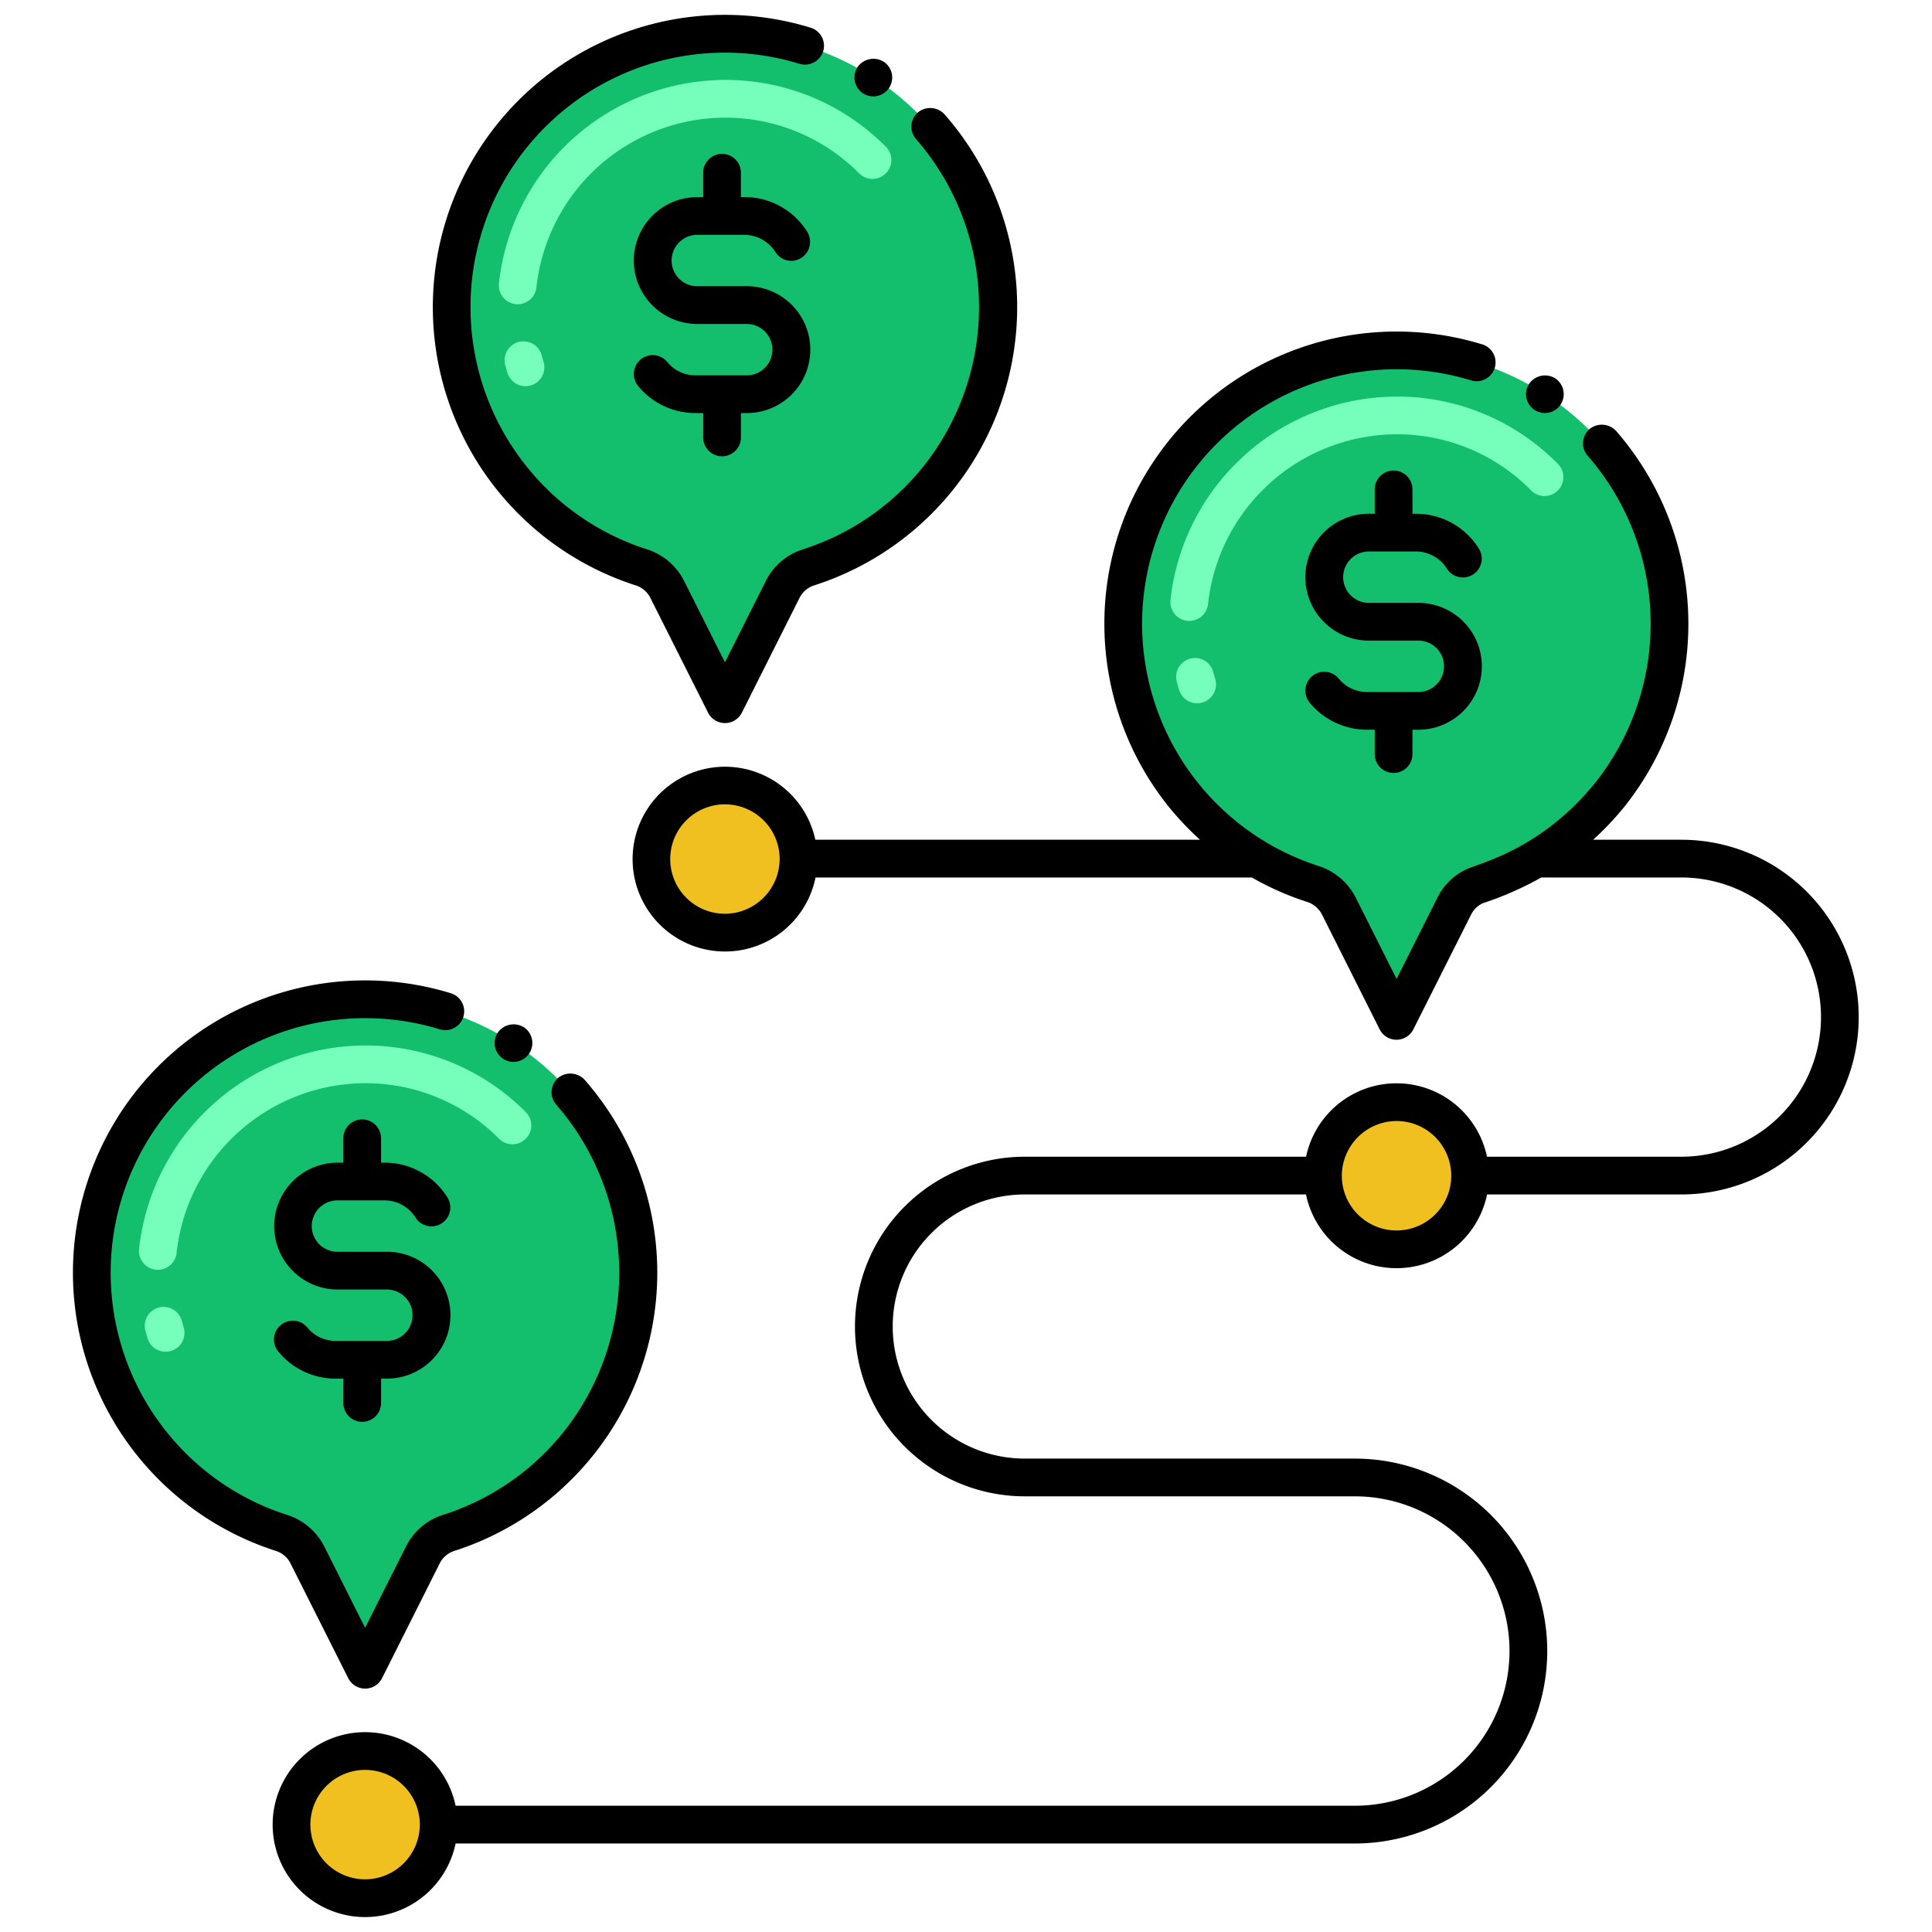 <?xml version="1.0" ?><svg viewBox="0 0 256 256" xmlns="http://www.w3.org/2000/svg"><title/><path d="M75.584,144.726A36.217,36.217,0,1,0,37.3,203.115a5.793,5.793,0,0,1,3.422,2.913l7.656,15.226,7.656-15.226a5.8,5.8,0,0,1,3.422-2.913,36.217,36.217,0,0,0,16.126-58.389Z" fill="#13bf6d"/><circle cx="48.38" cy="241.773" fill="#f0c020" r="9.75"/><path d="M212.251,58.744a36.217,36.217,0,1,0-38.282,58.389,5.791,5.791,0,0,1,3.421,2.913l7.657,15.226,7.656-15.226a5.706,5.706,0,0,1,2.564-2.557c1.245-.655,10.262-2.613,18-12.138A36.36,36.36,0,0,0,212.251,58.744Z" fill="#13bf6d"/><circle cx="185.047" cy="155.79" fill="#f0c020" r="9.75"/><path d="M123.267,16.786A36.217,36.217,0,1,0,84.985,75.175a5.785,5.785,0,0,1,3.421,2.913l7.657,15.225,7.656-15.225a5.791,5.791,0,0,1,3.422-2.913,36.217,36.217,0,0,0,16.126-58.389Z" fill="#13bf6d"/><circle cx="96.063" cy="113.832" fill="#f0c020" r="9.75"/><path d="M19.561,177.355c-.105-.351-.2-.7-.3-1.051a2.5,2.5,0,0,1,4.838-1.266c.076.291.158.583.246.874a2.5,2.5,0,0,1-4.787,1.443Zm1.09-9.113a2.5,2.5,0,0,1-2.224-2.749,30.239,30.239,0,0,1,29-26.944,29.9,29.9,0,0,1,22.233,8.8,2.5,2.5,0,1,1-3.536,3.535,24.937,24.937,0,0,0-18.542-7.338A25.217,25.217,0,0,0,23.4,166.018,2.5,2.5,0,0,1,20.651,168.242Z" fill="#76ffba"/><path d="M156.228,91.372c-.105-.35-.205-.7-.3-1.05a2.5,2.5,0,0,1,4.838-1.267c.076.292.158.583.246.875a2.5,2.5,0,1,1-4.787,1.442Zm1.09-9.113a2.5,2.5,0,0,1-2.224-2.749,30.237,30.237,0,0,1,29-26.943,29.835,29.835,0,0,1,22.234,8.8A2.5,2.5,0,1,1,202.8,64.9a24.87,24.87,0,0,0-18.542-7.338,25.215,25.215,0,0,0-24.186,22.471A2.5,2.5,0,0,1,157.318,82.259Z" fill="#76ffba"/><path d="M67.244,49.414q-.159-.525-.3-1.051A2.5,2.5,0,0,1,71.785,47.1c.076.291.158.583.246.874a2.5,2.5,0,0,1-4.787,1.443ZM68.335,40.3a2.5,2.5,0,0,1-2.224-2.749,30.236,30.236,0,0,1,29-26.943,29.869,29.869,0,0,1,22.232,8.8,2.5,2.5,0,1,1-3.535,3.535,24.921,24.921,0,0,0-18.542-7.338,25.214,25.214,0,0,0-24.185,22.47A2.5,2.5,0,0,1,68.335,40.3Z" fill="#76ffba"/><path d="M135.789,158.271h37.263a12.25,12.25,0,0,0,23.993,0h25.744a23.5,23.5,0,1,0,0-47H211.1a39.709,39.709,0,0,0,4.112-4.341,38.884,38.884,0,0,0-1.081-49.84,2.577,2.577,0,0,0-3.53-.22,2.5,2.5,0,0,0-.22,3.53,33.858,33.858,0,0,1,.94,43.38c-7.3,8.982-15.558,10.624-17.21,11.491l-.01.009a8.116,8.116,0,0,0-3.63,3.65l-5.42,10.781-5.42-10.79a8.4,8.4,0,0,0-4.9-4.17,33.721,33.721,0,0,1,20.21-64.341,2.524,2.524,0,0,0,3.12-1.659,2.5,2.5,0,0,0-1.66-3.121,38.723,38.723,0,0,0-41.52,61.291,39.988,39.988,0,0,0,4.122,4.35H108.035a12.242,12.242,0,1,0,.028,5h57.811a38.242,38.242,0,0,0,7.335,3.239,3.373,3.373,0,0,1,1.95,1.65l7.649,15.23a2.5,2.5,0,0,0,4.471,0l7.659-15.219a3.235,3.235,0,0,1,1.44-1.44l.05-.031a43.63,43.63,0,0,0,7.8-3.429h18.563a18.5,18.5,0,1,1,0,37H197.034a12.248,12.248,0,0,0-23.972,0H135.789a22.5,22.5,0,1,0,0,45h43.729a20.5,20.5,0,0,1,0,41H60.37a12.25,12.25,0,1,0,0,5H179.518a25.5,25.5,0,0,0,0-51H135.789a17.5,17.5,0,1,1,0-35ZM96.058,121.08a7.25,7.25,0,1,1,7.25-7.25A7.281,7.281,0,0,1,96.058,121.08Zm88.99,27.461a7.25,7.25,0,1,1-7.25,7.25A7.278,7.278,0,0,1,185.048,148.541ZM48.378,249.021a7.25,7.25,0,1,1,7.25-7.25A7.275,7.275,0,0,1,48.378,249.021Z"/><path d="M69.4,136.11a2.563,2.563,0,0,0-3.46.74,2.5,2.5,0,1,0,3.46-.74Z"/><path d="M19.3,143.07A38.726,38.726,0,0,0,36.539,205.5a3.252,3.252,0,0,1,1.95,1.649l7.659,15.23a2.509,2.509,0,0,0,4.471,0l7.649-15.23a3.272,3.272,0,0,1,1.95-1.649A38.727,38.727,0,0,0,77.459,143.07a2.578,2.578,0,0,0-3.531-.22,2.508,2.508,0,0,0-.219,3.53,33.877,33.877,0,0,1,.95,43.38,33.379,33.379,0,0,1-15.971,10.971,8.28,8.28,0,0,0-4.89,4.179l-5.42,10.781L42.959,204.9a8.354,8.354,0,0,0-4.9-4.169A33.429,33.429,0,0,1,22.1,189.76a33.725,33.725,0,0,1,36.17-53.37,2.5,2.5,0,1,0,1.471-4.78A38.721,38.721,0,0,0,19.3,143.07Z"/><path d="M202.608,50.87a2.494,2.494,0,0,0,.74,3.46h.01a2.483,2.483,0,0,0,3.44-.74,2.509,2.509,0,0,0-.73-3.46A2.559,2.559,0,0,0,202.608,50.87Z"/><path d="M95.675,60.461a2.5,2.5,0,0,0,2.5-2.5V54.733h.789a8.4,8.4,0,0,0,0-16.809H92.388a3.4,3.4,0,1,1,.017-6.808h6.317a4.915,4.915,0,0,1,4.054,2.332,2.473,2.473,0,0,0,3.433.7,2.527,2.527,0,0,0,.731-3.472,9.791,9.791,0,0,0-8.2-4.564h-.566V22.887a2.5,2.5,0,0,0-5,0v3.229h-.789a8.4,8.4,0,0,0,0,16.808h6.575a3.4,3.4,0,1,1-.043,6.809H92.055a4.816,4.816,0,0,1-3.65-1.777,2.5,2.5,0,1,0-3.842,3.2,9.814,9.814,0,0,0,7.474,3.577h1.138v3.228A2.5,2.5,0,0,0,95.675,60.461Z"/><path d="M66.989,15.13A38.728,38.728,0,0,0,84.218,77.561a3.266,3.266,0,0,1,1.951,1.65l7.66,15.23a2.507,2.507,0,0,0,4.469,0l7.651-15.23a3.316,3.316,0,0,1,1.949-1.65,38.716,38.716,0,0,0,17.24-62.431,2.576,2.576,0,0,0-3.53-.22,2.5,2.5,0,0,0-.23,3.52c.01,0,.01.011.01.011a33.878,33.878,0,0,1,.95,43.379,33.491,33.491,0,0,1-15.96,10.971,8.292,8.292,0,0,0-4.9,4.179l-5.42,10.781-5.42-10.79a8.308,8.308,0,0,0-4.9-4.17,33.494,33.494,0,0,1-15.96-10.98,33.716,33.716,0,0,1,36.18-53.35,2.537,2.537,0,0,0,3.12-1.67,2.511,2.511,0,0,0-1.66-3.12A38.7,38.7,0,0,0,66.989,15.13Z"/><path d="M114.358,12.37a2.5,2.5,0,0,0,2.721-4.2,2.562,2.562,0,0,0-3.46.739A2.516,2.516,0,0,0,114.358,12.37Z"/><path d="M187.947,79.882h-6.575a3.4,3.4,0,1,1,.016-6.808h6.318a4.868,4.868,0,0,1,4.006,2.259,2.5,2.5,0,1,0,4.211-2.695,9.8,9.8,0,0,0-8.2-4.564h-.564V64.846a2.5,2.5,0,0,0-5,0v3.228h-.79a8.4,8.4,0,0,0,0,16.808h6.575a3.4,3.4,0,1,1-.017,6.809h-6.89a4.817,4.817,0,0,1-3.652-1.778,2.5,2.5,0,0,0-3.842,3.2,9.819,9.819,0,0,0,7.475,3.577h1.139V99.92a2.5,2.5,0,0,0,5,0V96.691h.789a8.4,8.4,0,0,0,0-16.809Z"/><path d="M51.28,165.865H44.706a3.4,3.4,0,1,1,.016-6.809H51.04a4.869,4.869,0,0,1,4.005,2.259,2.5,2.5,0,1,0,4.211-2.695,9.8,9.8,0,0,0-8.2-4.564h-.565v-3.228a2.5,2.5,0,0,0-5,0v3.228h-.726a8.4,8.4,0,1,0-.061,16.809H51.28a3.4,3.4,0,1,1-.043,6.808H44.373a4.818,4.818,0,0,1-3.651-1.776,2.5,2.5,0,1,0-3.842,3.2,9.812,9.812,0,0,0,7.474,3.577h1.139V185.9a2.5,2.5,0,0,0,5,0v-3.228h.789a8.4,8.4,0,0,0,0-16.808Z"/></svg>
